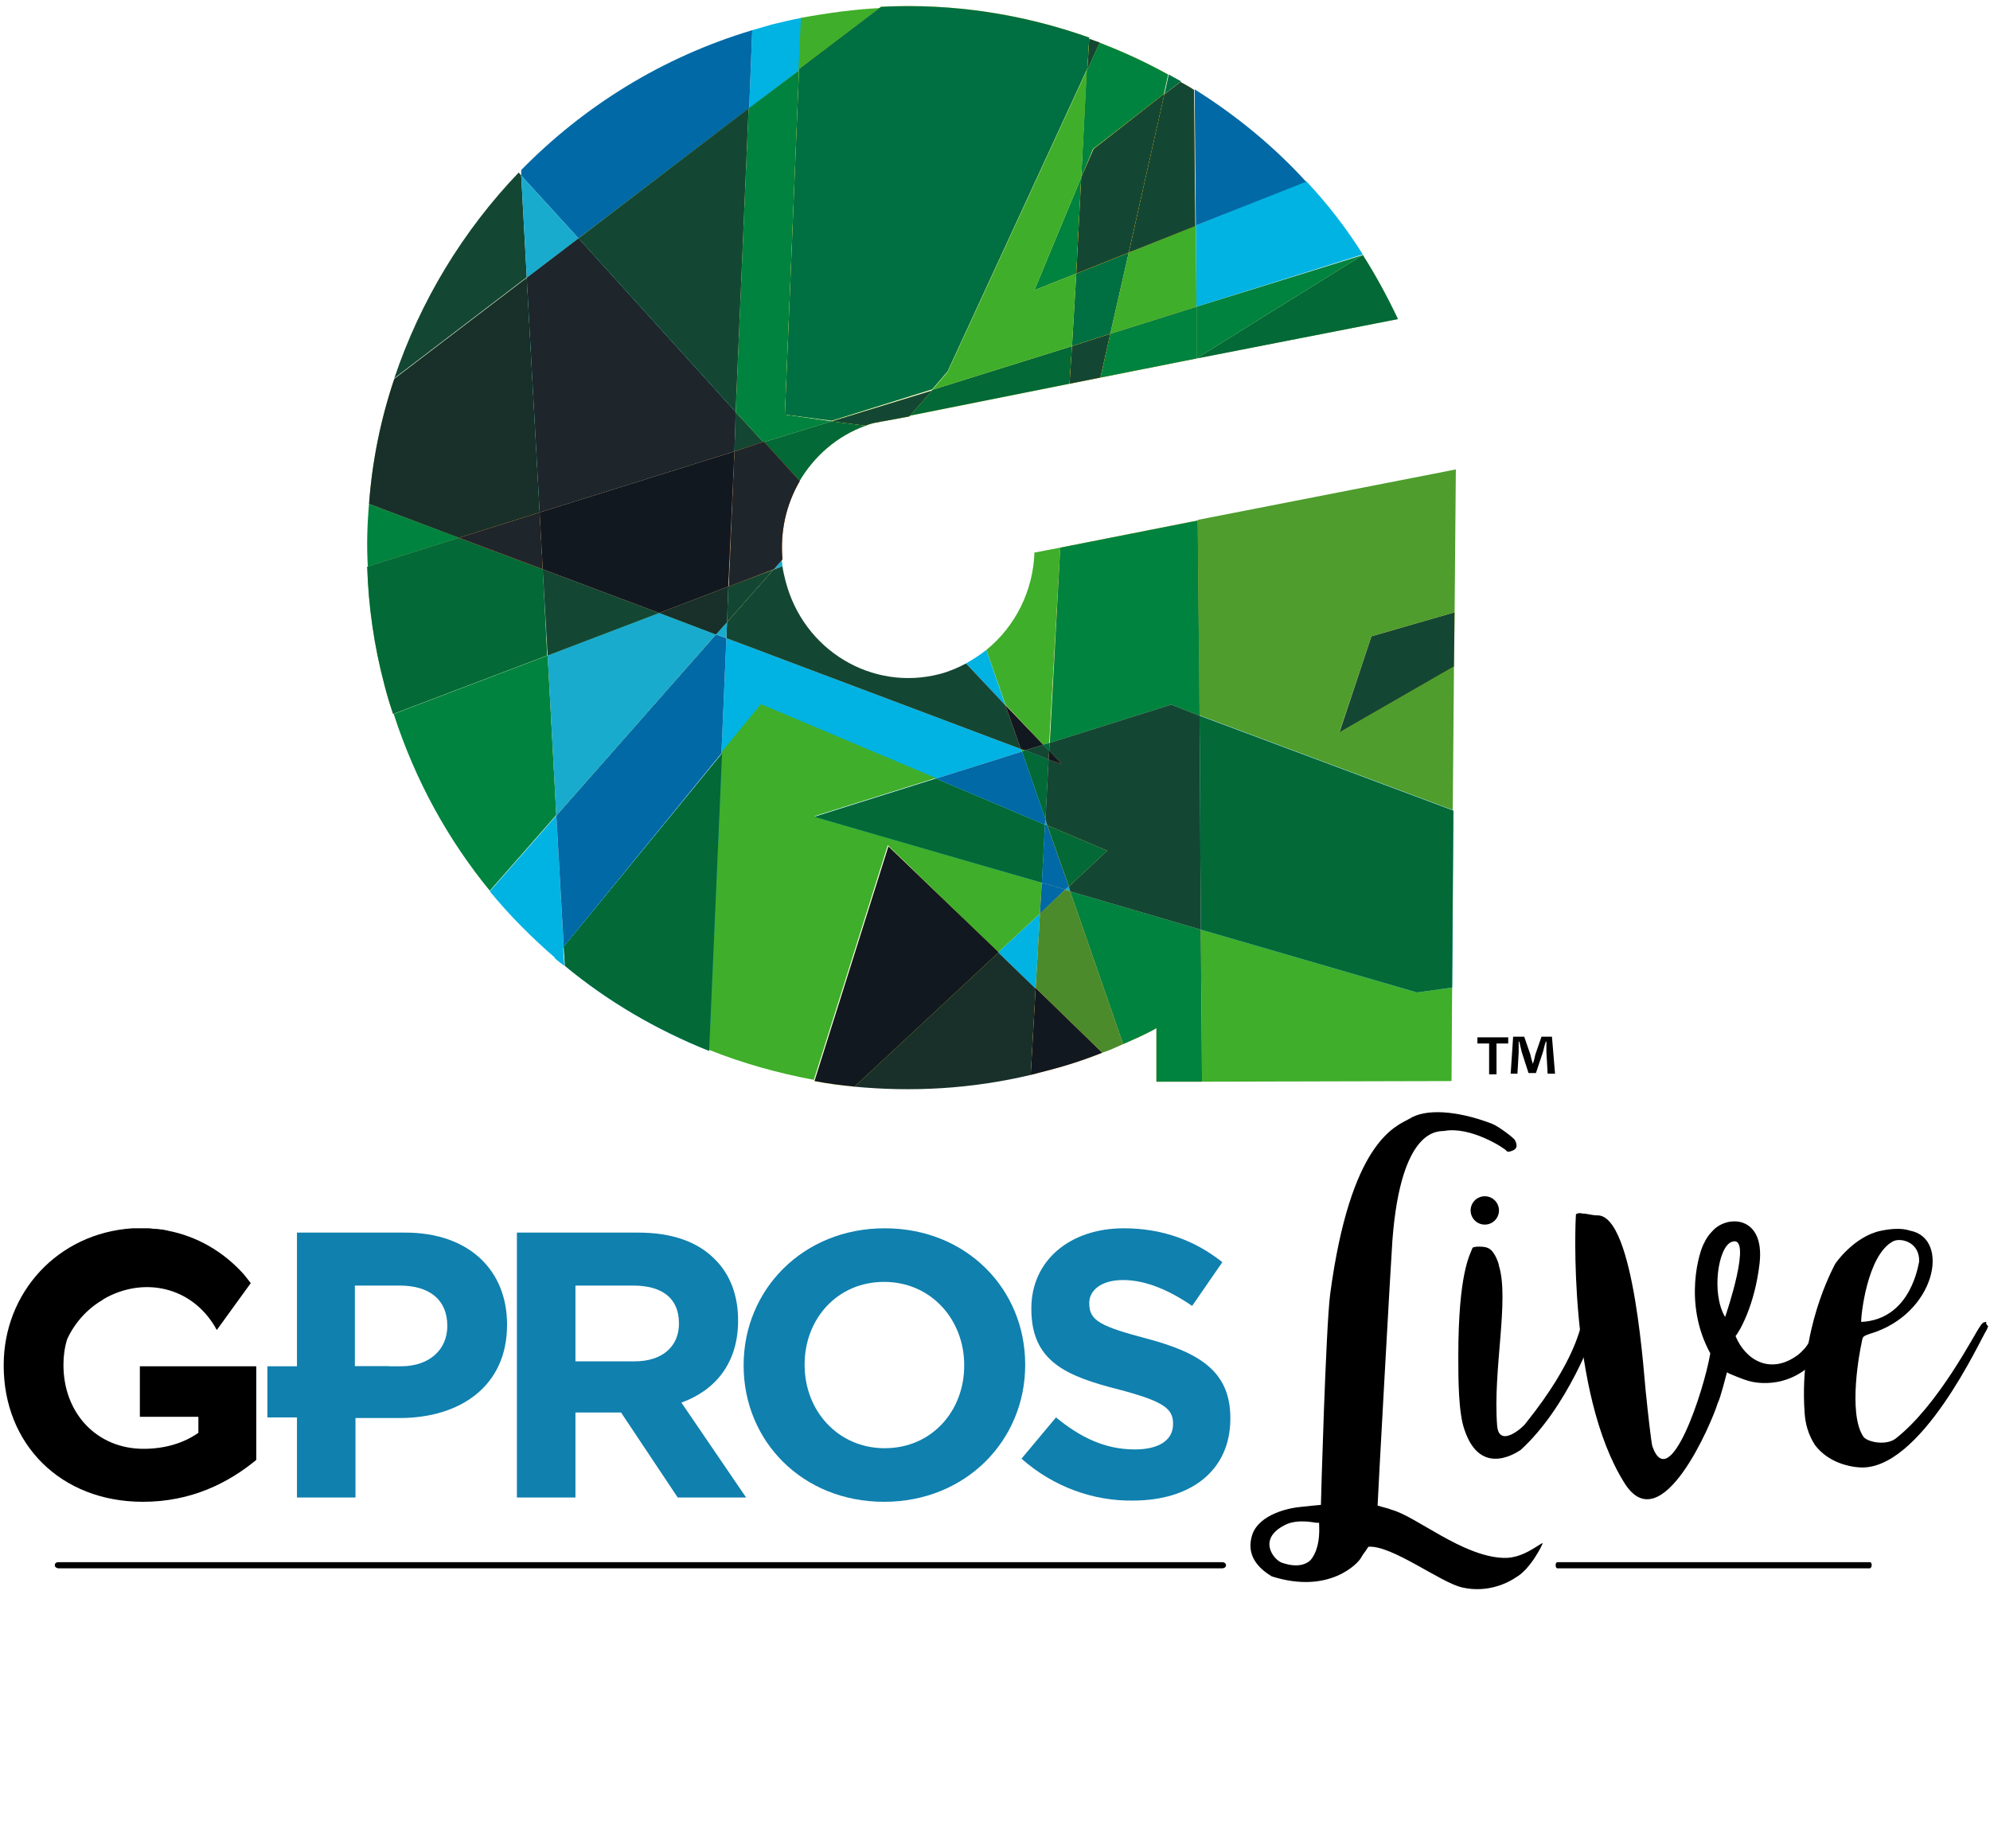 <svg width="323px" height="300px" viewBox="256 106 323 300" version="1.1" xmlns="http://www.w3.org/2000/svg" xmlns:xlink="http://www.w3.org/1999/xlink">
    <!-- Generator: Sketch 41.2 (35397) - http://www.bohemiancoding.com/sketch -->
    <desc>Created with Sketch.</desc>
    <defs></defs>
    <polygon id="Shape" stroke="none" fill="#00B3E3" fill-rule="evenodd" points="373.9 209.6 421.7 227.6 421.9 228 407.9 232.4 379.5 220.4 373.1 228.3"></polygon>
    <polygon id="Shape" stroke="none" fill="#00B3E3" fill-rule="evenodd" points="424.8 254.3 424.1 266.5 418 260.6"></polygon>
    <g id="Group" stroke="none" stroke-width="1" fill="none" fill-rule="evenodd" transform="translate(315, 106)">
        <polygon id="Shape" points="109.1 160.5 109.8 148.3 103 154.6"></polygon>
        <path d="M135.2,49.8 L162.2,41.3 C159.5,37 156.4,33 153,29.4 L135.1,36.6 L135.2,49.8 Z" id="Shape" fill="#00B3E3"></path>
        <path d="M25.6,27.6 C25.5,27.7 25.3,27.9 25.2,28 L25.6,28.5 L25.6,27.6 Z" id="Shape"></path>
        <path d="M70.7,11.4 L71.1,2.9 C69.5,3.2 67.8,3.6 66.2,4 C65.2,4.3 64.1,4.6 63.1,4.9 L62.6,17.6 L70.7,11.4 Z" id="Shape" fill="#00B3E3"></path>
        <polygon id="Shape" points="106.7 121.6 58.9 103.6 58.1 122.3 64.5 114.4 92.9 126.4 106.9 122"></polygon>
        <path d="M101.1,105.5 C100.1,106.3 99,107 97.8,107.7 L104.2,114.5 L101.1,105.5 Z" id="Shape" fill="#00B3E3"></path>
        <path d="M31.3,132.4 L20.5,144.7 C23.7,148.6 27.3,152.2 31.1,155.5 L32.5,153.8 L31.3,132.4 Z" id="Shape" fill="#00B3E3"></path>
        <path d="M84,1.3 C79.7,1.5 75.4,2.1 71,2.9 L70.6,11.4 L84,1.3 Z" id="Shape" fill="#3FAE2A"></path>
        <polygon id="Shape" fill="#3FAE2A" points="115.7 44.4 108.9 47.1 116.5 28.8 117.5 11.2 94.8 60.4 92.3 63.3 115 56.2"></polygon>
        <polygon id="Shape" fill="#00833E" points="64.9 71.8 76 68.4 68.4 67.3 70.7 11.4 62.5 17.6 60.4 66.9"></polygon>
        <path d="M29.9,106.4 L4.9,115.9 C8.4,126.7 13.7,136.3 20.5,144.6 L31.3,132.3 L29.9,106.4 Z" id="Shape" fill="#00833E"></path>
        <path d="M0.9,81.8 C0.6,85.2 0.5,88.5 0.7,92 L15.6,87.3 L0.9,81.8 Z" id="Shape" fill="#00833E"></path>
        <path d="M68.4,67.3 L76,68.3 L92.3,63.2 L94.8,60.3 L117.5,11.1 L117.8,6.1 C107.1,2.3 95.7,0.5 84,1.1 L70.7,11.2 L68.4,67.3 Z" id="Shape" fill="#FBEE28"></path>
        <path d="M68.4,67.3 L76,68.3 L92.3,63.2 L94.8,60.3 L117.5,11.1 L117.8,6.1 C107.1,2.3 95.7,0.5 84,1.1 L70.7,11.2 L68.4,67.3 Z" id="Shape" fill="#006F42"></path>
        <polygon id="Shape" fill="#0069A6" points="57.2 103 31.3 132.4 32.5 153.7 58.1 122.3 58.9 103.6"></polygon>
        <path d="M34.9,38.7 L62.6,17.6 L63.1,4.9 C48.4,9.3 35.7,17.3 25.6,27.6 L25.6,28.5 L34.9,38.7 Z" id="Shape" fill="#0069A6"></path>
        <polygon id="Shape" fill="#90BC4B" points="48 99.5 29.9 106.4 31.3 132.4 57.2 103"></polygon>
        <polygon id="Shape" fill="#19ABCE" points="48 99.5 29.9 106.4 31.3 132.4 57.2 103"></polygon>
        <polygon id="Shape" fill="#90BC4B" points="62.5 17.6 34.9 38.7 60.4 66.9"></polygon>
        <polygon id="Shape" fill="#144733" points="62.5 17.6 34.9 38.7 60.4 66.9"></polygon>
        <path d="M25.6,28.5 L25.2,28 C16.1,37.5 9.2,48.9 5,61.4 L26.5,45 L25.6,28.5 Z" id="Shape" fill="#144733"></path>
        <path d="M59,101 L58.9,103.6 L106.7,121.6 L104.2,114.5 L97.8,107.7 C96.5,108.4 95.1,109 93.6,109.4 C82.6,112.3 71.4,105.6 68.5,94.3 C68.3,93.5 68.1,92.7 68,91.9 L66.5,92.5 L59,101 Z" id="Shape" fill="#144733"></path>
        <path d="M28.6,83.2 L26.5,45.1 L5,61.5 C2.8,68 1.4,74.9 0.9,81.8 L15.5,87.3 L28.6,83.2 Z" id="Shape" fill="#90BC4B"></path>
        <path d="M28.6,83.2 L26.5,45.1 L5,61.5 C2.8,68 1.4,74.9 0.9,81.8 L15.5,87.3 L28.6,83.2 Z" id="Shape" fill="#183029"></path>
        <polygon id="Shape" fill="#90BC4B" points="60.2 73.3 64.9 71.8 60.4 66.9"></polygon>
        <polygon id="Shape" fill="#144733" points="60.2 73.3 64.9 71.8 60.4 66.9"></polygon>
        <polygon id="Shape" fill="#90BC4B" points="66.5 92.5 59.2 95.2 59 101"></polygon>
        <polygon id="Shape" fill="#144733" points="66.5 92.5 59.2 95.2 59 101"></polygon>
        <polygon id="Shape" fill="#19ABCE" points="58.9 103.6 59 101 57.2 103"></polygon>
        <polygon id="Shape" fill="#19ABCE" points="25.6 28.5 26.5 45.1 34.9 38.7"></polygon>
        <polygon id="Shape" fill="#90BC4B" points="60.4 66.9 34.9 38.7 26.5 45.1 28.6 83.2 60.2 73.3"></polygon>
        <polygon id="Shape" fill="#19ABCE" points="60.4 66.9 34.9 38.7 26.5 45.1 28.6 83.2 60.2 73.3"></polygon>
        <polygon id="Shape" fill="#1E252B" points="60.4 66.9 34.9 38.7 26.5 45.1 28.6 83.2 60.2 73.3"></polygon>
        <polygon id="Shape" fill="#90BC4B" points="57.2 103 59 101 59.2 95.2 48 99.5"></polygon>
        <polygon id="Shape" fill="#19ABCE" points="57.2 103 59 101 59.2 95.2 48 99.5"></polygon>
        <polygon id="Shape" fill="#183029" points="57.2 103 59 101 59.2 95.2 48 99.5"></polygon>
        <path d="M113.9,144.4 L109.8,148.2 L109.1,160.4 L119.9,170.9 C121.1,170.5 122.2,170 123.3,169.5 L114.7,144.7 L113.9,144.4 Z" id="Shape" fill="#4C8B2B"></path>
        <polygon id="Shape" fill="#3FAE2A" points="135.2 49.8 135.1 36.6 124.2 41 121.2 54.2"></polygon>
        <path d="M132.7,13.2 C132,12.8 131.4,12.5 130.7,12.1 L130,15.3 L132.7,13.2 Z" id="Shape" fill="#006F42"></path>
        <polygon id="Shape" fill="#FBEE28" points="115 56.2 121.2 54.2 124.2 41 115.7 44.4"></polygon>
        <polygon id="Shape" fill="#006F42" points="115 56.2 121.2 54.2 124.2 41 115.7 44.4"></polygon>
        <path d="M116.5,28.8 L118.4,24.2 L129.9,15.3 L130.6,12.1 C127,10.1 123.3,8.4 119.4,6.9 L117.4,11.3 L116.5,28.8 Z" id="Shape" fill="#FBEE28"></path>
        <path d="M116.5,28.8 L118.4,24.2 L129.9,15.3 L130.6,12.1 C127,10.1 123.3,8.4 119.4,6.9 L117.4,11.3 L116.5,28.8 Z" id="Shape" fill="#00833E"></path>
        <path d="M119.5,6.9 C118.9,6.7 118.3,6.5 117.8,6.3 L117.5,11.3 L119.5,6.9 Z" id="Shape" fill="#FBEE28"></path>
        <path d="M119.5,6.9 C118.9,6.7 118.3,6.5 117.8,6.3 L117.5,11.3 L119.5,6.9 Z" id="Shape" fill="#90BC4B"></path>
        <path d="M119.5,6.9 C118.9,6.7 118.3,6.5 117.8,6.3 L117.5,11.3 L119.5,6.9 Z" id="Shape" fill="#144733"></path>
        <polygon id="Shape" fill="#00833E" points="135.2 58.2 162.2 41.4 135.2 49.8"></polygon>
        <path d="M167.9,51.8 C166.2,48.2 164.3,44.7 162.2,41.4 L135.2,58.2 L167.9,51.8 Z" id="Shape" fill="#90BC4B"></path>
        <path d="M167.9,51.8 C166.2,48.2 164.3,44.7 162.2,41.4 L135.2,58.2 L167.9,51.8 Z" id="Shape" fill="#026937"></path>
        <polygon id="Shape" fill="#FBEE28" points="92.3 63.3 88.6 67.5 114.6 62.3 115 56.2"></polygon>
        <polygon id="Shape" fill="#026937" points="92.3 63.3 88.6 67.5 114.6 62.3 115 56.2"></polygon>
        <path d="M29.1,92.4 L15.5,87.3 L0.6,92 C0.8,98.4 1.7,104.8 3.4,111.2 C3.8,112.8 4.3,114.4 4.8,115.9 L29.8,106.4 L29.1,92.4 Z" id="Shape" fill="#90BC4B"></path>
        <path d="M29.1,92.4 L15.5,87.3 L0.6,92 C0.8,98.4 1.7,104.8 3.4,111.2 C3.8,112.8 4.3,114.4 4.8,115.9 L29.8,106.4 L29.1,92.4 Z" id="Shape" fill="#026937"></path>
        <path d="M64.9,71.8 L70.7,78.2 C73.1,74.1 76.8,70.8 81.5,69.1 L76,68.4 L64.9,71.8 Z" id="Shape" fill="#90BC4B"></path>
        <path d="M64.9,71.8 L70.7,78.2 C73.1,74.1 76.8,70.8 81.5,69.1 L76,68.4 L64.9,71.8 Z" id="Shape" fill="#026937"></path>
        <path d="M76,68.4 L81.5,69.1 C82,68.9 82.6,68.7 83.2,68.6 L83.3,68.6 L83.3,68.6 L84.2,68.4 L84.3,68.4 L88.6,67.6 L92.3,63.4 L76,68.4 Z" id="Shape" fill="#FBEE28"></path>
        <path d="M76,68.4 L81.5,69.1 C82,68.9 82.6,68.7 83.2,68.6 L83.3,68.6 L83.3,68.6 L84.2,68.4 L84.3,68.4 L88.6,67.6 L92.3,63.4 L76,68.4 Z" id="Shape" fill="#90BC4B"></path>
        <path d="M76,68.4 L81.5,69.1 C82,68.9 82.6,68.7 83.2,68.6 L83.3,68.6 L83.3,68.6 L84.2,68.4 L84.3,68.4 L88.6,67.6 L92.3,63.4 L76,68.4 Z" id="Shape" fill="#144733"></path>
        <polygon id="Shape" fill="#90BC4B" points="29.1 92.4 29.9 106.4 48 99.5"></polygon>
        <polygon id="Shape" fill="#19ABCE" points="29.1 92.4 29.9 106.4 48 99.5"></polygon>
        <polygon id="Shape" fill="#144733" points="29.1 92.4 29.9 106.4 48 99.5"></polygon>
        <path d="M68,91.9 C68,91.6 67.9,91.2 67.9,90.9 L66.5,92.5 L68,91.9 Z" id="Shape" fill="#19ABCE"></path>
        <polygon id="Shape" fill="#90BC4B" points="15.5 87.3 29.1 92.4 28.6 83.2"></polygon>
        <polygon id="Shape" fill="#F1582A" points="15.5 87.3 29.1 92.4 28.6 83.2"></polygon>
        <polygon id="Shape" fill="#1E252B" points="15.5 87.3 29.1 92.4 28.6 83.2"></polygon>
        <path d="M60.2,73.3 L59.3,95.2 L66.6,92.4 L68,90.8 C67.6,86.3 68.6,81.9 70.8,78.1 L65,71.7 L60.2,73.3 Z" id="Shape" fill="#90BC4B"></path>
        <path d="M60.2,73.3 L59.3,95.2 L66.6,92.4 L68,90.8 C67.6,86.3 68.6,81.9 70.8,78.1 L65,71.7 L60.2,73.3 Z" id="Shape" fill="#F1582A"></path>
        <path d="M60.2,73.3 L59.3,95.2 L66.6,92.4 L68,90.8 C67.6,86.3 68.6,81.9 70.8,78.1 L65,71.7 L60.2,73.3 Z" id="Shape" fill="#1E252B"></path>
        <polygon id="Shape" fill="#90BC4B" points="59.2 95.2 60.2 73.3 28.6 83.2 29.1 92.4 48 99.5"></polygon>
        <polygon id="Shape" fill="#19ABCE" points="59.2 95.2 60.2 73.3 28.6 83.2 29.1 92.4 48 99.5"></polygon>
        <polygon id="Shape" fill="#F1582A" points="59.2 95.2 60.2 73.3 28.6 83.2 29.1 92.4 48 99.5"></polygon>
        <polygon id="Shape" fill="#111820" points="59.2 95.2 60.2 73.3 28.6 83.2 29.1 92.4 48 99.5"></polygon>
        <polygon id="Shape" fill="#F3A81D" points="121.2 54.2 119.6 61.3 135.2 58.2 135.2 49.8"></polygon>
        <polygon id="Shape" fill="#00833E" points="121.2 54.2 119.6 61.3 135.2 58.2 135.2 49.8"></polygon>
        <polygon id="Shape" fill="#FBEE28" points="115 56.2 114.6 62.3 119.6 61.3 121.2 54.2"></polygon>
        <polygon id="Shape" fill="#F3A81D" points="115 56.2 114.6 62.3 119.6 61.3 121.2 54.2"></polygon>
        <polygon id="Shape" fill="#144733" points="115 56.2 114.6 62.3 119.6 61.3 121.2 54.2"></polygon>
        <polygon id="Shape" fill="#0069A6" points="110.7 133 106.9 122 92.9 126.4 110.6 133.9"></polygon>
        <polygon id="Shape" fill="#F3A81D" points="113.9 144.4 114.7 144.7 114.5 143.9"></polygon>
        <polygon id="Shape" fill="#19ABCE" points="113.9 144.4 114.7 144.7 114.5 143.9"></polygon>
        <polygon id="Shape" fill="#F3A81D" points="111 134 110.7 133 110.6 133.9"></polygon>
        <polygon id="Shape" fill="#19ABCE" points="111 134 110.7 133 110.6 133.9"></polygon>
        <path d="M175.3,76.6 L175.3,76.6 L135.4,84.4 L135.6,116.1 L176.8,131.5 L177,108.1 L158.4,118.8 L163.6,103.3 L177.1,99.4 L177.3,76.2 L175.3,76.6 Z" id="Shape" fill="#4E9D2D"></path>
        <polygon id="Shape" fill="#3FAE2A" points="135.9 150.9 136.1 175.6 176.6 175.5 176.7 160.3 171 161.1"></polygon>
        <polygon id="Shape" fill="#3FAE2A" points="107.4 121.8 106.7 121.6 106.9 122"></polygon>
        <path d="M110.3,120.9 L111.3,120.6 L113.1,88.9 L108.9,89.7 C108.7,95.9 105.8,101.7 101.1,105.5 L104.2,114.4 L110.3,120.9 Z" id="Shape" fill="#3FAE2A"></path>
        <polygon id="Shape" fill="#F1582A" points="110.3 120.9 104.2 114.5 106.7 121.6 107.4 121.8"></polygon>
        <polygon id="Shape" fill="#111820" points="110.3 120.9 104.2 114.5 106.7 121.6 107.4 121.8"></polygon>
        <polygon id="Shape" fill="#F3A81D" points="131.1 114.4 135.7 116.2 135.4 84.5 113.1 88.9 111.4 120.6"></polygon>
        <polygon id="Shape" fill="#00833E" points="131.1 114.4 135.7 116.2 135.4 84.5 113.1 88.9 111.4 120.6"></polygon>
        <path d="M114.7,144.7 L123.3,169.5 C125.1,168.7 127,167.9 128.7,166.9 L128.7,175.6 L136.1,175.6 L135.9,150.9 L114.7,144.7 Z" id="Shape" fill="#F3A81D"></path>
        <path d="M114.7,144.7 L123.3,169.5 C125.1,168.7 127,167.9 128.7,166.9 L128.7,175.6 L136.1,175.6 L135.9,150.9 L114.7,144.7 Z" id="Shape" fill="#00833E"></path>
        <polygon id="Shape" fill="#19ABCE" points="111.4 120.6 110.3 120.9 111.3 121.9"></polygon>
        <polygon id="Shape" fill="#026937" points="111.4 120.6 110.3 120.9 111.3 121.9"></polygon>
        <polygon id="Shape" fill="#19ABCE" points="106.9 122 110.7 133 111.2 123.3 107.4 121.8"></polygon>
        <polygon id="Shape" fill="#026937" points="106.9 122 110.7 133 111.2 123.3 107.4 121.8"></polygon>
        <polygon id="Shape" fill="#19ABCE" points="135.9 150.9 171 161.1 176.7 160.3 176.9 131.6 135.7 116.2"></polygon>
        <polygon id="Shape" fill="#026937" points="135.9 150.9 171 161.1 176.7 160.3 176.9 131.6 135.7 116.2"></polygon>
        <polygon id="Shape" fill="#144733" points="111.2 123.3 111.3 121.9 110.3 120.9 107.4 121.8"></polygon>
        <polygon id="Shape" fill="#F3A81D" points="111.4 120.6 111.3 121.9 113.3 124 111.2 123.3 110.7 133 111 134 120.7 138.1 114.5 143.9 114.7 144.7 135.9 150.9 135.7 116.2 131.1 114.4"></polygon>
        <polygon id="Shape" fill="#19ABCE" points="111.4 120.6 111.3 121.9 113.3 124 111.2 123.3 110.7 133 111 134 120.7 138.1 114.5 143.9 114.7 144.7 135.9 150.9 135.7 116.2 131.1 114.4"></polygon>
        <polygon id="Shape" fill="#144733" points="111.4 120.6 111.3 121.9 113.3 124 111.2 123.3 110.7 133 111 134 120.7 138.1 114.5 143.9 114.7 144.7 135.9 150.9 135.7 116.2 131.1 114.4"></polygon>
        <polygon id="Shape" fill="#F1582A" points="113.3 124 111.3 121.9 111.2 123.3"></polygon>
        <polygon id="Shape" fill="#111820" points="113.3 124 111.3 121.9 111.2 123.3"></polygon>
        <path d="M103,154.6 L109.8,148.3 L110.1,143.3 L73.2,132.5 L92.9,126.3 L64.5,114.3 L58.1,122.1 L56,170.4 C61.5,172.6 67.2,174.2 73.1,175.3 L85.1,137.2 L103,154.6 Z" id="Shape" fill="#3FAE2A"></path>
        <path d="M31,155.5 C31.5,156 32.1,156.4 32.6,156.8 L32.4,153.7 L31,155.5 Z" id="Shape" fill="#00B3E3"></path>
        <path d="M32.5,153.7 L32.7,156.8 C39.7,162.6 47.6,167.2 56.1,170.6 L58.2,122.3 L32.5,153.7 Z" id="Shape" fill="#19ABCE"></path>
        <path d="M32.5,153.7 L32.7,156.8 C39.7,162.6 47.6,167.2 56.1,170.6 L58.2,122.3 L32.5,153.7 Z" id="Shape" fill="#026937"></path>
        <polygon id="Shape" fill="#F3A81D" points="109.8 148.3 113.9 144.4 110.1 143.3"></polygon>
        <polygon id="Shape" fill="#0069A6" points="109.8 148.3 113.9 144.4 110.1 143.3"></polygon>
        <polygon id="Shape" fill="#19ABCE" points="92.9 126.4 73.2 132.6 110.1 143.3 110.6 133.9"></polygon>
        <polygon id="Shape" fill="#026937" points="92.9 126.4 73.2 132.6 110.1 143.3 110.6 133.9"></polygon>
        <polygon id="Shape" fill="#0069A6" points="111 134 110.6 133.9 110.1 143.3 113.9 144.4 114.5 143.9"></polygon>
        <polygon id="Shape" fill="#F3A81D" points="120.7 138.1 111 134 114.5 143.9"></polygon>
        <polygon id="Shape" fill="#026937" points="120.7 138.1 111 134 114.5 143.9"></polygon>
        <path d="M103,154.6 L79.6,176.4 C89,177.3 98.6,176.8 108.3,174.5 L109.1,160.5 L103,154.6 Z" id="Shape" fill="#183029"></path>
        <path d="M108.3,174.5 C109.1,174.3 109.8,174.1 110.6,173.9 C113.8,173.1 116.9,172.1 119.9,170.9 L109.1,160.4 L108.3,174.5 Z" id="Shape" fill="#F3A81D"></path>
        <path d="M108.3,174.5 C109.1,174.3 109.8,174.1 110.6,173.9 C113.8,173.1 116.9,172.1 119.9,170.9 L109.1,160.4 L108.3,174.5 Z" id="Shape" fill="#111820"></path>
        <path d="M85.2,137.4 L73.2,175.5 C75.3,175.9 77.5,176.2 79.7,176.4 L103.1,154.6 L85.2,137.4 Z" id="Shape" fill="#FBEE28"></path>
        <path d="M85.2,137.4 L73.2,175.5 C75.3,175.9 77.5,176.2 79.7,176.4 L103.1,154.6 L85.2,137.4 Z" id="Shape" fill="#111820"></path>
        <polygon id="Shape" fill="#FCEE23" points="158.4 118.9 177 108.2 177.1 99.4 163.6 103.3"></polygon>
        <polygon id="Shape" fill="#144733" points="158.4 118.9 177 108.2 177.1 99.4 163.6 103.3"></polygon>
        <path d="M153,29.5 C147.7,23.7 141.6,18.7 134.9,14.5 L135.1,36.6 L153,29.5 Z" id="Shape" fill="#0069A6"></path>
        <polygon id="Shape" fill="#FBEE28" points="115.7 44.4 116.5 28.8 108.9 47.1"></polygon>
        <polygon id="Shape" fill="#00833E" points="115.7 44.4 116.5 28.8 108.9 47.1"></polygon>
        <path d="M124.2,41 L135,36.7 L134.8,14.6 C134.1,14.1 133.3,13.7 132.6,13.3 L129.9,15.4 L124.2,41 Z" id="Shape" fill="#F3A81D"></path>
        <path d="M124.2,41 L135,36.7 L134.8,14.6 C134.1,14.1 133.3,13.7 132.6,13.3 L129.9,15.4 L124.2,41 Z" id="Shape" fill="#144733"></path>
        <polygon id="Shape" fill="#FBEE28" points="124.2 41 130 15.2 118.5 24.2 116.5 28.8 115.7 44.4"></polygon>
        <polygon id="Shape" fill="#F3A81D" points="124.2 41 130 15.2 118.5 24.2 116.5 28.8 115.7 44.4"></polygon>
        <polygon id="Shape" fill="#144733" points="124.2 41 130 15.2 118.5 24.2 116.5 28.8 115.7 44.4"></polygon>
    </g>
    <path d="M500.8,274.4 L500.8,275.4 L498.9,275.4 L498.9,280.4 L497.7,280.4 L497.7,275.4 L495.8,275.4 L495.8,274.4 L500.8,274.4 Z M507.2,280.3 L507,276.8 L507,275.1 L506.9,275.1 C506.7,275.6 506.6,276.3 506.4,276.9 L505.3,280.2 L504.1,280.2 L503,276.8 C502.9,276.3 502.7,275.6 502.6,275.1 L502.5,275.1 L502.5,276.8 L502.3,280.3 L501.2,280.3 L501.6,274.3 L503.4,274.3 L504.4,277.2 C504.5,277.7 504.6,278.1 504.8,278.7 L504.8,278.7 C505,278.2 505.1,277.6 505.2,277.2 L506.2,274.3 L507.9,274.3 L508.4,280.3 L507.2,280.3 L507.2,280.3 Z" id="Shape" stroke="none" fill="#010101" fill-rule="evenodd"></path>
    <path d="M304.2,306.1 L321.8,306.1 C332.1,306.1 338.3,312.2 338.3,321 L338.3,321.1 C338.3,331.1 330.6,336.2 320.9,336.2 L313.7,336.2 L313.7,349.1 L304.2,349.1 L304.2,306.1 L304.2,306.1 Z M321.1,327.8 C325.8,327.8 328.6,325 328.6,321.3 L328.6,321.2 C328.6,317 325.7,314.7 320.9,314.7 L313.6,314.7 L313.6,327.8 L321.1,327.8 Z" id="Shape" stroke="none" fill="#1080AE" fill-rule="evenodd"></path>
    <path d="M339.9,306.1 L359.6,306.1 C365.1,306.1 369.3,307.6 372.1,310.5 C374.5,312.9 375.8,316.3 375.8,320.3 L375.8,320.4 C375.8,327.3 372.1,331.7 366.6,333.7 L377.1,349.1 L366,349.1 L356.8,335.3 L356.7,335.3 L349.4,335.3 L349.4,349.1 L339.9,349.1 L339.9,306.1 Z M359,327 C363.6,327 366.2,324.5 366.2,320.9 L366.2,320.8 C366.2,316.7 363.4,314.7 358.8,314.7 L349.4,314.7 L349.4,327 L359,327 Z" id="Shape" stroke="none" fill="#1080AE" fill-rule="evenodd"></path>
    <path d="M376.7,327.7 L376.7,327.6 C376.7,315.4 386.3,305.4 399.6,305.4 C412.9,305.4 422.4,315.3 422.4,327.5 L422.4,327.6 C422.4,339.8 412.8,349.8 399.5,349.8 C386.2,349.8 376.7,339.9 376.7,327.7 Z M412.5,327.7 L412.5,327.6 C412.5,320.2 407.1,314.1 399.5,314.1 C391.9,314.1 386.6,320.1 386.6,327.5 L386.6,327.6 C386.6,335 392,341.1 399.6,341.1 C407.2,341.1 412.5,335.1 412.5,327.7 Z" id="Shape" stroke="none" fill="#1080AE" fill-rule="evenodd"></path>
    <path d="M421.8,342.8 L427.4,336.1 C431.3,339.3 435.3,341.3 440.2,341.3 C444.1,341.3 446.4,339.8 446.4,337.2 L446.4,337.1 C446.4,334.7 444.9,333.5 437.7,331.6 C429,329.4 423.4,327 423.4,318.5 L423.4,318.4 C423.4,310.6 429.7,305.4 438.4,305.4 C444.7,305.4 450,307.4 454.4,310.9 L449.5,318 C445.7,315.4 441.9,313.8 438.3,313.8 C434.7,313.8 432.8,315.5 432.8,317.5 L432.8,317.6 C432.8,320.4 434.6,321.3 442.1,323.3 C450.8,325.6 455.7,328.7 455.7,336.2 L455.7,336.3 C455.7,344.8 449.2,349.6 439.9,349.6 C433.5,349.7 427,347.4 421.8,342.8 Z" id="Shape" stroke="none" fill="#1080AE" fill-rule="evenodd"></path>
    <rect id="Rectangle-path" stroke="none" fill="#1080AE" fill-rule="evenodd" x="299.4" y="327.8" width="19.8" height="8.3"></rect>
    <path d="M278.7,327.8 L278.7,336 L288.2,336 L288.2,338.6 C285.8,340.3 282.7,341.2 279.3,341.2 C271.7,341.2 266.3,335.4 266.3,327.6 L266.3,327.5 C266.3,326.1 266.5,324.7 266.9,323.4 C268.1,320.8 270.1,318.5 272.7,317 L272.8,316.9 C279.2,313.2 287,314.8 290.9,321.4 C291,321.6 291.1,321.8 291.2,321.9 L296.7,314.3 C296.3,313.8 296,313.4 295.6,312.9 L295.6,312.9 L295.6,312.9 C292.2,309.1 287.9,306.7 283.3,305.8 C283,305.7 282.7,305.7 282.4,305.6 C282.4,305.6 282.4,305.6 282.3,305.6 C282,305.6 281.7,305.5 281.4,305.5 L281.2,305.5 C280.8,305.5 280.5,305.4 280.1,305.4 L279.2,305.4 L279.1,305.4 L278.8,305.4 L278.2,305.4 L277.6,305.4 L277.5,305.4 C265.3,306.2 256.6,315.9 256.6,327.6 L256.6,327.7 C256.6,340.4 265.8,349.8 279.2,349.8 C287.1,349.8 293.1,346.7 297.6,343 L297.6,327.8 L278.7,327.8 L278.7,327.8 Z" id="Shape" stroke="none" fill="#000000" fill-rule="evenodd"></path>
    <path d="M454.4,360.6 L265.5,360.6 C265.2,360.6 264.9,360.4 264.9,360.1 C264.9,359.8 265.1,359.6 265.5,359.6 L454.4,359.6 C454.7,359.6 455,359.8 455,360.1 C455,360.4 454.7,360.6 454.4,360.6 Z" id="Shape" stroke="none" fill="#000000" fill-rule="evenodd"></path>
    <path d="M559.5,360.6 L508.8,360.6 C508.6,360.6 508.5,360.4 508.5,360.1 C508.5,359.8 508.6,359.6 508.8,359.6 L559.5,359.6 C559.7,359.6 559.8,359.8 559.8,360.1 C559.8,360.4 559.6,360.6 559.5,360.6 Z" id="Shape" stroke="none" fill="#000000" fill-rule="evenodd"></path>
    <path d="M481.9,351.1 C485.9,352.2 493.3,358.6 499.9,358.9 C503.1,359.1 505.7,356.7 506.4,356.5 C506.4,356.7 504.4,360.8 502,362.1 C501,362.8 497.6,364.7 493.3,363.7 C489.8,362.9 481.9,356.8 478.1,357.1 C477.5,358.1 477.4,358 476.9,358.9 C476.5,359.7 471.8,364.9 462.4,361.9 C460.3,360.6 458.1,358.5 459.3,355 C460.5,351.9 464.9,350.8 467.4,350.6 C468.4,350.5 469.2,350.4 470.4,350.3 C470.4,349.7 471.2,321.5 471.9,316.1 C475.2,291.4 482.4,288.9 484.8,287.6 C487.3,286 492.3,286.2 498.1,288.4 C499.2,288.8 501.8,290.8 501.9,291.1 C502.4,292.1 502.2,292.6 501.2,292.9 C500.9,293 500.6,293 500.5,292.8 C500.2,292.4 494.7,288.8 490.4,289.6 C489.6,289.7 483.4,288.8 482,307.4 C481.8,309.9 479.6,349.7 479.6,350.4 C480.4,350.7 481.2,350.8 481.9,351.1 Z M469.6,353.2 C467.9,352.9 466,352.8 464.5,353.6 C460,355.9 462.8,359.3 464.1,359.7 C467,360.7 468.5,359.7 469,358.9 C470.1,357.2 470.2,355.2 470.1,353.2 L469.6,353.2 Z" id="Shape" stroke="none" fill="#000000" fill-rule="evenodd"></path>
    <path d="M512.8,303 C513.6,303 514.4,303.3 515.2,303.3 C521.4,303 522.9,330.8 523.2,332.6 C523.4,334.7 524,340.1 524.2,340.8 C527,348.7 532.6,331.7 533.6,325.7 C529.1,317.5 531.9,308.9 532.6,307.8 C532.9,307.1 533.4,306.4 533.9,305.9 C536.2,303.2 542.5,303.2 541.6,311.1 C540.8,318 538.3,322.2 537.7,322.9 C539.3,326.8 543.4,329.3 547.9,325.9 C548.6,325.3 549.3,324.6 549.7,323.7 C549.8,323.5 551.1,322 551.5,321.2 C552,320.4 552.9,320.1 553.7,320.5 C553.8,320.6 554,320.6 554.1,320.7 C554.1,320.9 554.1,321 554.2,321.1 C554.4,321.5 554.3,321.9 554,322.2 C553.8,322.5 553.7,322.7 553.6,323 C553.1,323.7 552.6,324.4 552.1,325.1 C547.2,332.1 540.6,330.4 539.9,330.2 C538.8,329.9 537.7,329.4 536.7,329 C536.5,328.9 536.4,328.8 536.3,328.8 C536.1,329.5 535.3,332.8 534.8,333.8 C533.9,336.8 525.7,356.3 519.7,346.8 C510.4,332.1 511.7,303.8 511.8,303.1 C512.2,302.9 512.5,302.9 512.8,303 Z M536,319.8 C536.1,319.6 540.6,306.3 537.1,307.6 C534.9,308.3 533.7,315.9 536,319.8 Z" id="Shape" stroke="none" fill="#000000" fill-rule="evenodd"></path>
    <path d="M578.7,321.3 C578.6,321.6 578.5,321.8 578.4,322 C577.7,322.9 567.7,345.2 557.6,344.2 C556.3,344.1 552.8,343.5 550.6,340.6 C549.5,338.9 549,337.1 548.9,335.2 C548,321.8 553.5,312 553.8,311.3 C553.8,311.2 556.9,306.7 561.3,305.8 C564.7,305.1 565.9,305.8 566.1,305.8 C572.6,307.1 570.2,319.3 559.6,322.5 C558.1,323 558.4,323 558.1,324.3 C558,324.7 555.8,335.5 558.5,339.3 C559.2,340.1 562,340.7 563.6,339.6 C570.6,334.2 576.5,322.5 577.4,321.3 C577.6,321 577.8,320.6 578.4,320.6 C578.3,320.9 578.5,321.1 578.7,321.3 Z M563.3,307.5 C559,309.7 558,320 558.1,320.6 C566.3,320.2 567.4,311 567.5,310.8 C567.6,307.6 564.5,306.9 563.3,307.5 Z" id="Shape" stroke="none" fill="#000000" fill-rule="evenodd"></path>
    <g id="Group" stroke="none" stroke-width="1" fill="none" fill-rule="evenodd" transform="translate(492, 300)">
        <path d="M22.9,21.9 C22.7,22.4 18.5,34.4 10.8,41.4 C10.7,41.4 4.4,46.2 1.7,38.1 C0.7,35.3 0.7,29.7 0.7,26.2 C0.7,12.6 2.6,9.7 3,8.6 C3.1,8.3 5,8.3 5.5,8.6 C6.6,9 7.3,11.2 7.3,11.5 C9,17 6.3,28.4 7,37.4 C7.3,41.3 11.4,37.5 11.6,37.1 C19.9,26.8 20.6,21 20.8,20.5 C21.2,19.8 21.3,21.1 22.2,21 C22.7,21.2 22.9,21.6 22.9,21.9 Z" id="Shape" fill="#000000"></path>
        <circle id="Oval" fill="#000000" cx="5" cy="2.5" r="2.3"></circle>
    </g>
</svg>